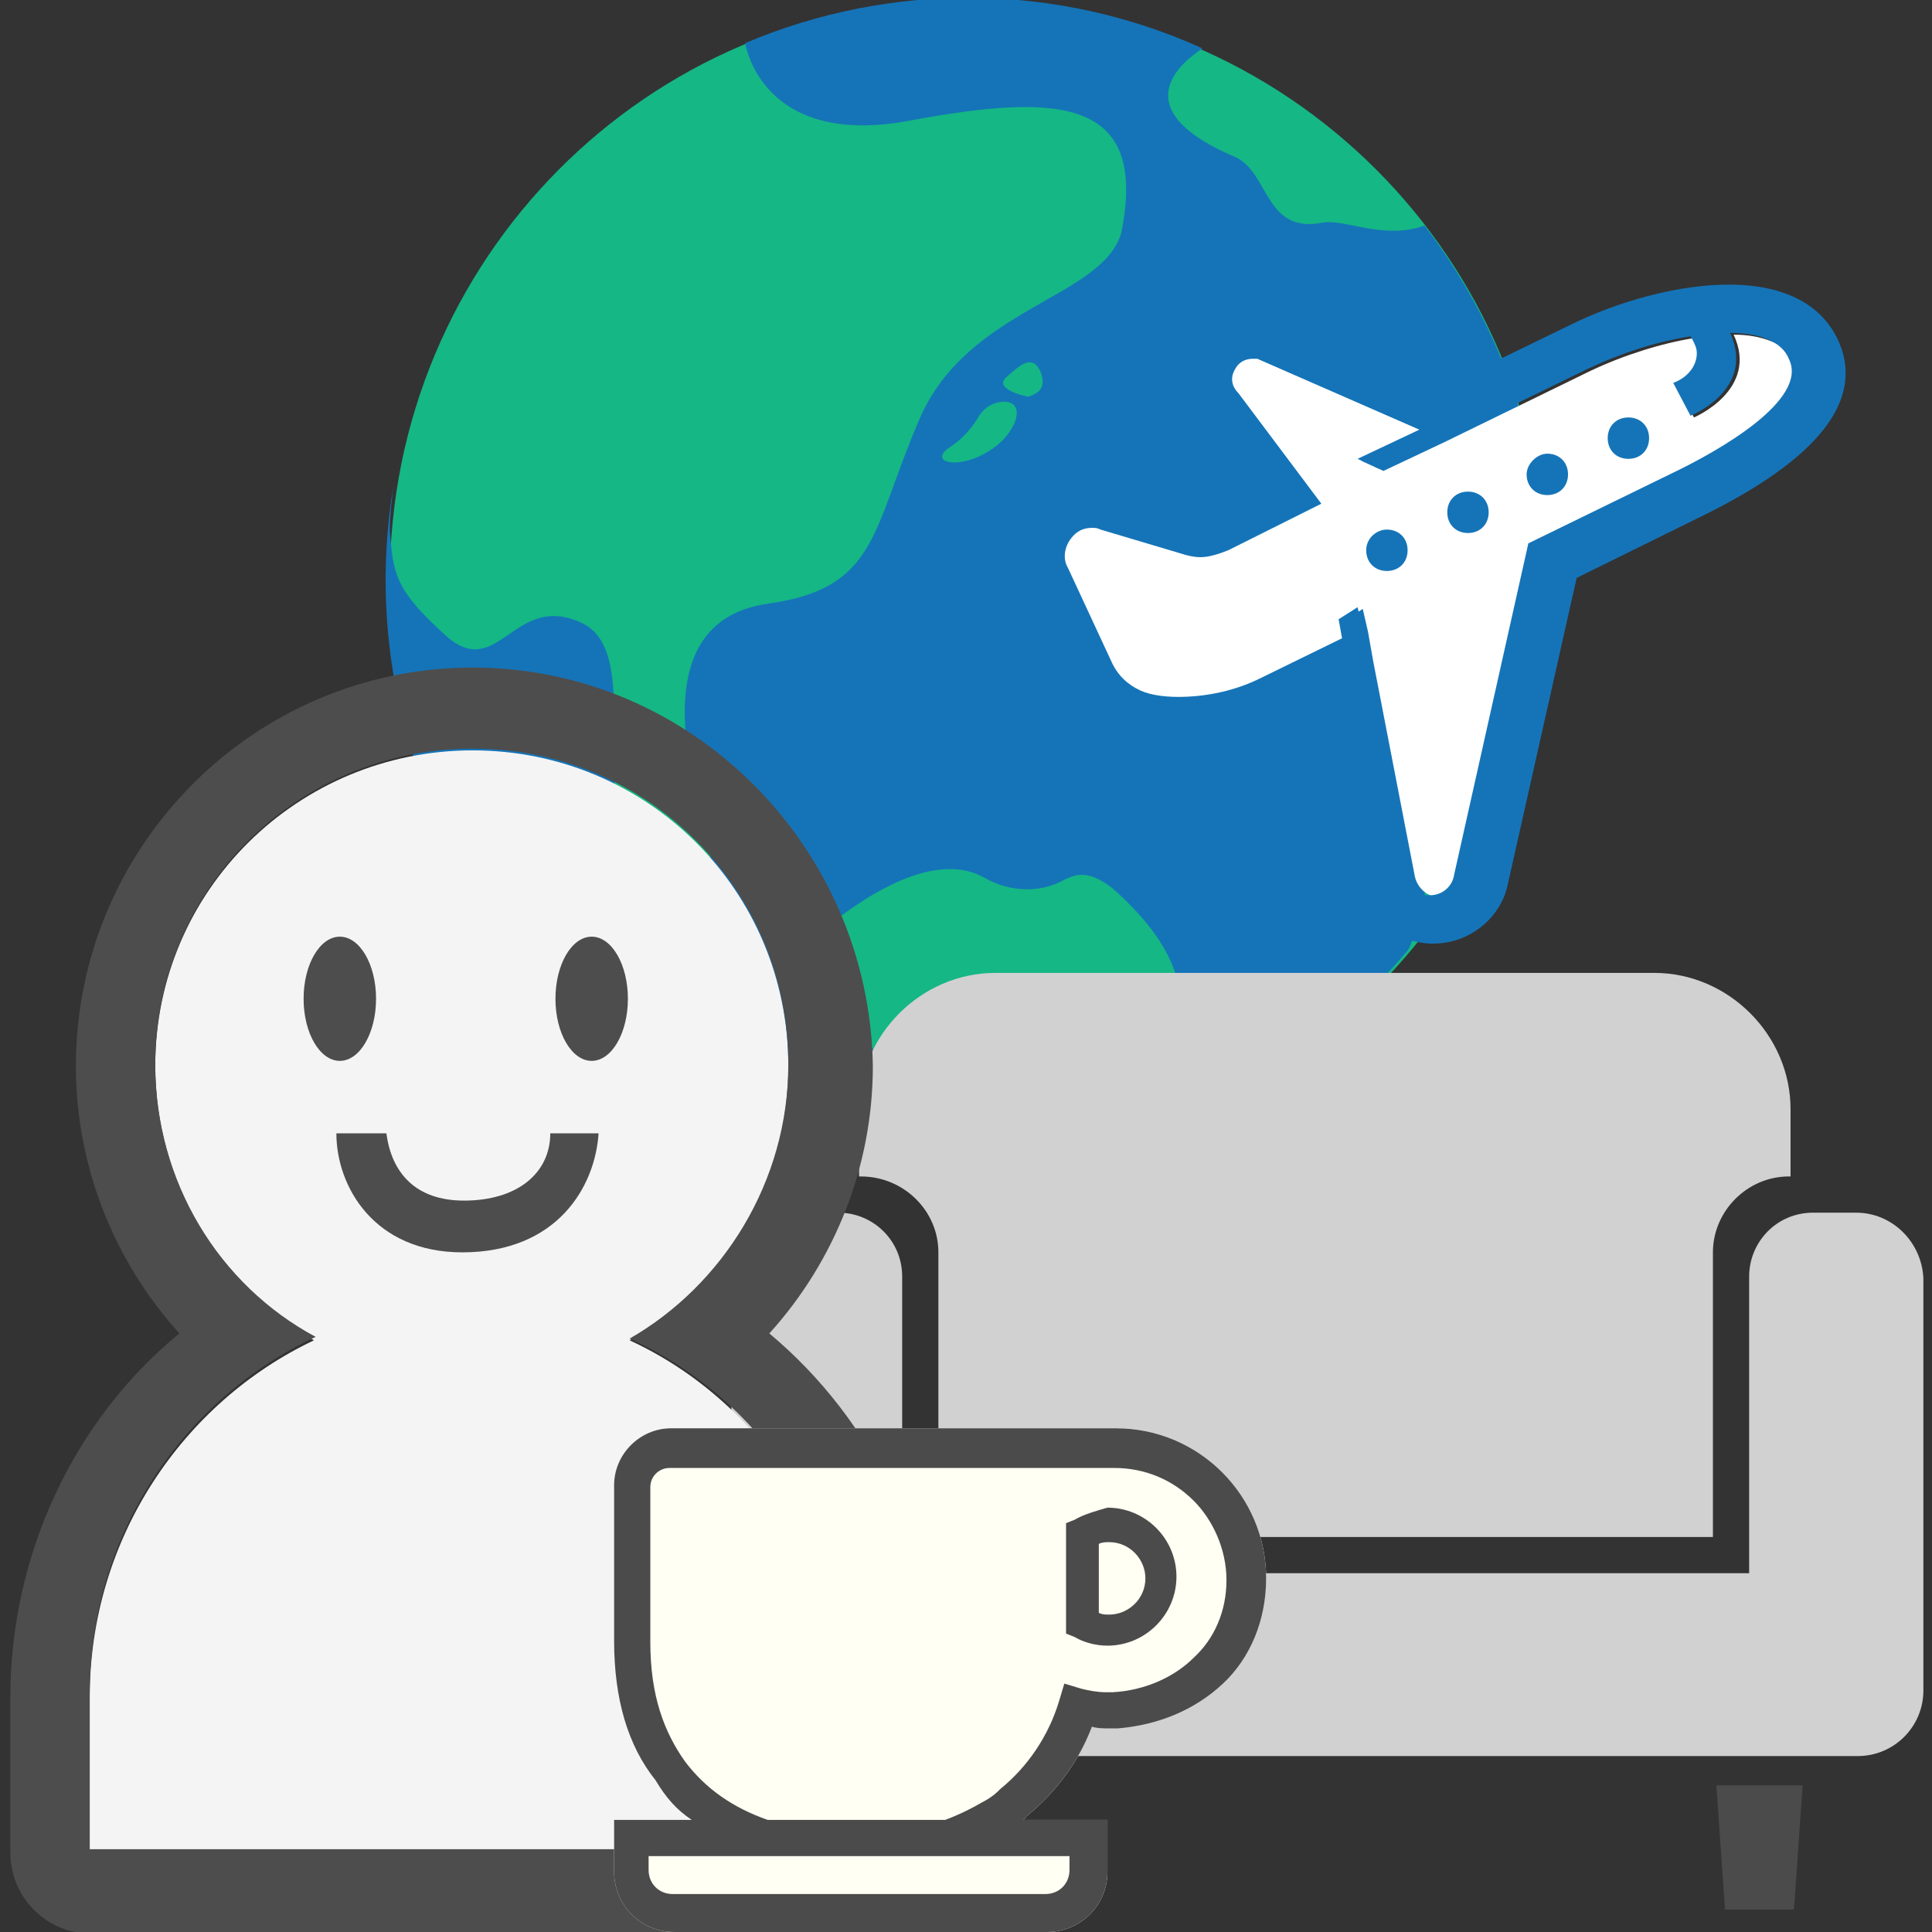<?xml version="1.0" encoding="utf-8"?>
<!-- Generator: Adobe Illustrator 22.0.1, SVG Export Plug-In . SVG Version: 6.00 Build 0)  -->
<svg version="1.1" xmlns="http://www.w3.org/2000/svg" xmlns:xlink="http://www.w3.org/1999/xlink" x="0px" y="0px"
	 viewBox="0 0 112 112" style="enable-background:new 0 0 112 112;" xml:space="preserve">
<rect x="0" y="0" width="112" height="112" fill="#333333" stroke="none"/>
<style type="text/css">
	.st0{fill:#D1D1D1;}
	.st1{fill:#4B4B4B;}
	.st2{fill:#F5F4F4;}
	.st3{fill:#4D4D4D;}
	.st4{fill:#FFFFF3;}
	.st5{fill:#E35450;}
	.st6{fill:#FFFFFF;}
	.st7{fill:#FFFFFF;stroke:#4D4D4D;stroke-width:2.126;stroke-miterlimit:10;}
	.st8{display:none;fill:#1474B8;}
	.st9{fill:#FFFFFF;stroke:#B3B3B3;stroke-miterlimit:10;}
	.st10{fill:#1474B8;}
	.st11{fill:#156A9E;}
	.st12{fill:#F6F5F5;}
	.st13{fill:#F1CF49;}
	.st14{fill:#EEFCFF;}
	.st15{fill-rule:evenodd;clip-rule:evenodd;fill:#E25450;}
	.st16{fill:#575757;}
	.st17{fill:#F5F4F5;}
	.st18{fill:#585757;}
	.st19{fill-rule:evenodd;clip-rule:evenodd;fill:#E35450;}
	.st20{fill:#4B4948;}
	.st21{display:none;fill:#4D4D4D;stroke:#4D4D4D;stroke-width:2.268;stroke-miterlimit:10;}
	.st22{fill:#E25450;}
	.st23{fill:#FFFFFF;stroke:#4D4D4D;stroke-width:2.268;stroke-miterlimit:10;}
	.st24{fill:#606060;}
	.st25{fill:#84AC67;}
	.st26{fill:#F7DB52;}
	.st27{fill:#15B785;}
	.st28{fill:#1574B8;}
	.st29{display:none;fill:#FFFFF3;}
	.st30{display:none;}
	.st31{display:inline;fill:#4D4D4D;}
	.st32{display:inline;fill:#F1CF49;}
	.st33{display:inline;fill:#E25450;}
</style>
<g id="レイヤー_8">
</g>
<g id="レイヤー_13">
</g>
<g id="レイヤー_14">
</g>
<g id="レイヤー_9">
</g>
<g id="suitcase">
</g>
<g id="レイヤー_11">
</g>
<g id="レイヤー_12_2_">
</g>
<g id="ico_x5F_point">
</g>
<g id="treatment">
</g>
<g id="unknown">
</g>
<g id="number">
</g>
<g id="ico_x5F_user">
</g>
<g id="ico_x5F_helpdesk_1_">
</g>
<g id="がいど">
</g>
<g id="Wifi">
	<g id="レイヤー_11_1_">
		<g>
			<g id="icon_world">
				<path id="Fill-1" class="st27" d="M89.6,33.6c0,18.5-15,33.5-33.5,33.5s-33.5-15-33.5-33.5S37.5,0,56,0l0,0
					C74.6,0,89.6,15,89.6,33.6L89.6,33.6"/>
				<path id="Fill-3" class="st28" d="M62.8,63.8c-2.6,0-4.4-2.8-8.3-2.6c-8.8-0.2-11.8-4.1-4.9-8.7c4-2.7,6.3-2.3,7.5-1.6
					c1.4,0.8,3.2,0.9,4.6,0.1c0.8-0.4,1.5-0.5,2.8,0.5C73,59,65.4,63.8,62.8,63.8z M55.1,25.9c0.6-0.4,1.2-1,1.6-1.7
					c0.3-0.5,0.7-0.8,1.3-0.9c1.6-0.2,1,1.8-0.6,2.8C55.6,27.3,53.7,26.8,55.1,25.9z M58.3,21.9c0.8-0.7,1.5-1.4,2-0.4
					c0.4,1-0.1,1.3-0.7,1.5C59.6,23,57.6,22.6,58.3,21.9z M89.5,32.3c-0.2-7-2.7-13.7-6.9-19.2h-0.1c-2.3,0.8-4.5-0.4-5.8-0.2
					c-3.4,0.7-3.1-2.9-5.1-3.8C64.3,6,69.5,3,69.7,2.8c-8.4-3.8-18-3.9-26.5-0.3c0,0,0.9,6.1,9.5,4.5S66.6,5.6,65,13.5
					c-1.1,3.8-8.9,4.3-11.7,10.8s-2.4,9.8-8.8,10.7s-5,8.4-3.7,12.4c0.8,1.3,0.6,8.8-3.3,4.3s0.1-13.8-3.8-15.6s-4.8,3.4-7.8,0.8
					c-3-2.7-3.1-3.6-3.3-6.1c0-0.9,0.1-1.7,0.2-2.6c-3,18.3,9.5,35.5,27.7,38.5c11.7,1.9,23.5-2.5,31.1-11.6c0.6-0.7,2.9-10,1-15.2
					C81.2,36,87,33.5,87,33.5L89.5,32.3z"/>
				<path id="Fill-7" class="st28" d="M88.8,40.1l-0.1,0.3L88.8,40.1"/>
			</g>
			<g>
				<g>
					<path class="st0" d="M107.6,70.3h-2.5c-2.1,0-3.7,1.7-3.7,3.7v17.2H52.3V74c0-2.1-1.7-3.7-3.7-3.7h-2.4c-2.1,0-3.8,1.7-3.8,3.8
						V98c0,2.1,1.7,3.8,3.8,3.8h6.2h49.1h6.2c2.1,0,3.8-1.7,3.8-3.8V74.1C111.4,72,109.7,70.3,107.6,70.3z"/>
					<polygon class="st1" points="49.8,110.7 53.8,110.7 54.3,103.5 49.3,103.5 					"/>
					<polygon class="st1" points="100,110.7 104,110.7 104.5,103.5 99.5,103.5 					"/>
					<path class="st0" d="M54.4,72.6v16.5h44.9V72.6c0-2.4,2-4.4,4.4-4.4h0.1v-3.9c0-4.3-3.6-7.9-7.9-7.9H57.7
						c-4.3,0-7.9,3.6-7.9,7.9v3.9h0.1C52.4,68.2,54.4,70.2,54.4,72.6z"/>
				</g>
			</g>
			<g id="ico_x5F_lounge_3_">
				<g>
					<path id="XMLID_38_" class="st2" d="M36.5,77.7c5.5-3.1,9.2-9.1,9.2-15.9c0-10.2-8.2-18.3-18.3-18.3S9,51.6,9,61.8
						c0,6.8,3.8,12.8,9.2,15.9c-7.6,3.6-13,11.5-13,20.7v9h44.4v-9C49.5,89.2,44.1,81.2,36.5,77.7z"/>
					<g>
						<path id="XMLID_37_" class="st3" d="M27.4,43.4c10.2,0,18.3,8.2,18.3,18.3c0,6.8-3.8,12.8-9.2,15.9
							c7.7,3.5,13.1,11.5,13.1,20.6v9H5.2v-9c0-9.2,5.4-17.1,13.1-20.7c-5.6-3-9.3-9-9.3-15.8C9,51.6,17.2,43.4,27.4,43.4
							 M27.4,38.7c-12.7,0-23,10.4-23,23.1c0,5.8,2.2,11.3,6,15.5c-6.1,5-9.8,12.8-9.8,21.1v9c0,2.6,2.1,4.7,4.7,4.7h44.4
							c2.6,0,4.7-2.1,4.7-4.7v-9c0-8.3-3.7-16-9.8-21.1c3.8-4.2,6-9.7,6-15.5C50.4,49.1,40.1,38.7,27.4,38.7L27.4,38.7z"/>
						<ellipse id="XMLID_36_" class="st3" cx="19.7" cy="57.9" rx="2.1" ry="3.6"/>
						<ellipse id="XMLID_34_" class="st3" cx="34.3" cy="57.9" rx="2.1" ry="3.6"/>
						<path id="XMLID_33_" class="st3" d="M26.8,72.6c-5.1,0-7.3-3.8-7.3-6.9h2.9c0.3,2.3,1.7,3.9,4.5,3.9c3.1,0,5-1.6,5-3.9h2.8
							C34.5,68.8,32.3,72.6,26.8,72.6z"/>
					</g>
				</g>
			</g>
			<g>
				<path class="st4" d="M40.1,105.5h-4.5v3c0,1.9,1.5,3.5,3.5,3.5h21.6c1.9,0,3.5-1.5,3.5-3.5v-3h-4.9c0.1-0.1,0.2-0.1,0.2-0.2l0,0
					l0,0c1.7-1.4,3-3.1,3.8-5.2c0.3,0.1,0.7,0.1,1,0.1c0.2,0,0.3,0,0.5,0c2.4-0.2,4.5-1.1,6.1-2.6s2.5-3.7,2.5-6.1
					c0-4.8-3.9-8.7-8.7-8.7c-0.4,0-6.8,0-13.2,0s-12.6,0-12.6,0c-1.8,0-3.3,1.5-3.3,3.3v9c0,3.4,0.8,6.1,2.4,8.1
					C38.6,104.2,39.2,104.9,40.1,105.5z"/>
				<g>
					<path class="st1" d="M40.1,105.5h-4.5v3c0,1.9,1.5,3.5,3.5,3.5h21.6c1.9,0,3.5-1.5,3.5-3.5v-3h-4.9c0.1-0.1,0.2-0.1,0.2-0.2
						l0,0l0,0c1.7-1.4,3-3.1,3.8-5.2c0.3,0.1,0.7,0.1,1,0.1c0.2,0,0.3,0,0.5,0c2.4-0.2,4.5-1.1,6.1-2.6s2.5-3.7,2.5-6.1
						c0-4.8-3.9-8.7-8.7-8.7c-0.4,0-6.8,0-13.2,0s-12.6,0-12.6,0c-1.8,0-3.3,1.5-3.3,3.3v9c0,3.4,0.8,6.1,2.4,8.1
						C38.6,104.2,39.2,104.9,40.1,105.5z M44.2,107.6H55h7v0.8c0,0.8-0.6,1.4-1.4,1.4H39c-0.8,0-1.4-0.6-1.4-1.4v-0.8H44.2z
						 M39.7,102.1c-1.2-1.7-2-3.8-2-6.9v-9c0-0.6,0.5-1.1,1.1-1.1c0,0,25.1,0,25.8,0c1.8,0,3.4,0.7,4.6,1.9c1.1,1.1,1.9,2.8,1.9,4.6
						c0,1.8-0.7,3.4-1.9,4.5c-1.1,1.1-2.8,1.9-4.7,2c-0.2,0-0.2,0-0.4,0c-0.5,0-1-0.1-1.4-0.2l-1-0.3l-0.3,1c-0.6,2-1.8,3.8-3.4,5.1
						l0,0l0,0c-0.2,0.2-0.5,0.5-1.1,0.8c-0.5,0.3-1.3,0.7-2.1,1H44.5C42.5,104.8,40.9,103.7,39.7,102.1z"/>
					<path class="st1" d="M62.3,88.1l-0.5,0.2v6.4l0.5,0.2c0.5,0.3,1.2,0.5,1.9,0.5c2.2,0,4-1.8,4-4s-1.8-4-4-4
						C63.5,87.6,62.8,87.8,62.3,88.1z M63.7,89.5c0.2-0.1,0.4-0.1,0.6-0.1c1.2,0,2.1,1,2.1,2.1c0,1.2-1,2.1-2.1,2.1
						c-0.2,0-0.4,0-0.6-0.1C63.7,93.5,63.7,89.5,63.7,89.5z"/>
				</g>
			</g>
			<g>
				<path class="st6" d="M100.5,19.4c1.5,3.2-2.3,4.8-2.3,4.8l-1-1.9c1.3-0.5,1.4-1.6,1.3-2.1c0,0-0.1-0.3-0.3-0.6
					c-1.9,0.3-4.1,1-6,1.9l-8.4,4.1l-3.6,1.7l-1.3-0.6l3.6-1.7l-9.6-4.2c-0.1,0-0.2,0-0.3,0c-0.4,0-0.8,0.2-1,0.6
					c-0.3,0.5-0.2,1,0.2,1.4l4.8,6.4l-5.4,2.7c-0.5,0.2-1.1,0.4-1.6,0.4c-0.4,0-0.8-0.1-1.1-0.2l-4.7-1.4c-0.2-0.1-0.3-0.1-0.5-0.1
					c-0.5,0-0.9,0.2-1.2,0.6c-0.4,0.5-0.5,1.2-0.2,1.7l2.6,5.6c0.7,1.4,2.2,2,4.1,2c1.5,0,3.1-0.4,4.8-1.1l4.7-2.3L77.9,36l1.1-0.7
					l0.3,1.3l0.3,1.7l0,0L82,50.7c0.1,0.7,0.7,1.3,1.4,1.3h0.1c0.7,0,1.3-0.5,1.4-1.2l4.3-19.2l8.4-4.1c2.4-1.2,7.8-4.1,6.7-6.6
					C103.4,19.9,102.1,19.4,100.5,19.4z"/>
				<path class="st28" d="M59.1,34.1l2.6,5.6l0,0l0,0c1.1,2.3,3.6,3.6,6.7,3.6c1.9,0,4-0.5,6-1.4l0,0l0,0l2.4-1.2l2,10.3
					c0.3,2.1,2,3.6,4.1,3.7h0.2c2.1,0,3.9-1.5,4.3-3.4l4-17.8l7.1-3.5c7-3.4,9.7-6.9,8-10.4c-0.6-1.2-2.1-3.1-6.3-3.1
					c-2.8,0-6.3,0.9-9.3,2.4l-7.2,3.5l-0.1-0.1L74,18.1L73.8,18h-0.2c-0.3-0.1-0.7-0.1-1-0.1c-1.4,0-2.8,0.8-3.5,2
					c-0.9,1.5-0.7,3.4,0.4,4.7l2.6,3.5l-2.3,1.1c-0.1,0.1-0.2,0.1-0.3,0.1h-0.2l0,0l0,0l-4.7-1.4c-0.4-0.1-0.9-0.2-1.3-0.2
					c-1.3,0-2.5,0.6-3.4,1.5C58.6,30.6,58.3,32.5,59.1,34.1z M61.9,31.1c0.3-0.4,0.8-0.6,1.2-0.6c0.2,0,0.3,0,0.5,0.1l4.7,1.4
					c0.4,0.1,0.7,0.2,1.1,0.2c0.6,0,1.1-0.1,1.6-0.4l5.4-2.7l-4.8-6.4c-0.4-0.4-0.4-1-0.2-1.4c0.2-0.4,0.6-0.6,1-0.6
					c0.1,0,0.2,0,0.3,0l9.6,4.2l-3.6,1.7l1.3,0.6l3.6-1.7l8.4-4.1c1.9-0.9,4-1.6,6-1.9c0.2,0.3,0.3,0.6,0.3,0.6
					c0.2,0.5,0,1.6-1.3,2.1l1,1.9c0,0,3.8-1.5,2.3-4.8c1.7,0,3,0.5,3.4,1.5c1.2,2.4-4.2,5.4-6.7,6.6l-8.4,4.1l-4.3,19.2
					c-0.1,0.7-0.7,1.2-1.4,1.2h-0.1c-0.7,0-1.3-0.6-1.4-1.3L79,38.2l0,0l0-1.7l-0.3-1.3l-1.1,0.7l0.2,1.1l-4.7,2.3
					c-1.6,0.8-3.3,1.1-4.8,1.1c-1.9,0-3.4-0.6-4.1-2l-2.6-5.6C61.4,32.3,61.5,31.6,61.9,31.1z"/>
				<path class="st28" d="M93.2,25.4c0,0.7,0.5,1.2,1.2,1.2s1.2-0.5,1.2-1.2s-0.5-1.2-1.2-1.2C93.7,24.2,93.2,24.7,93.2,25.4z"/>
				<path class="st28" d="M88.5,27.5c0,0.7,0.5,1.2,1.2,1.2s1.2-0.5,1.2-1.2s-0.5-1.2-1.2-1.2C89.1,26.3,88.5,26.9,88.5,27.5z"/>
				<path class="st28" d="M83.9,29.7c0,0.7,0.5,1.2,1.2,1.2s1.2-0.5,1.2-1.2s-0.5-1.2-1.2-1.2S83.9,29,83.9,29.7z"/>
				<path class="st28" d="M79.2,31.9c0,0.7,0.5,1.2,1.2,1.2s1.2-0.5,1.2-1.2s-0.5-1.2-1.2-1.2C79.8,30.7,79.2,31.2,79.2,31.9z"/>
			</g>
		</g>
	</g>
</g>
</svg>
